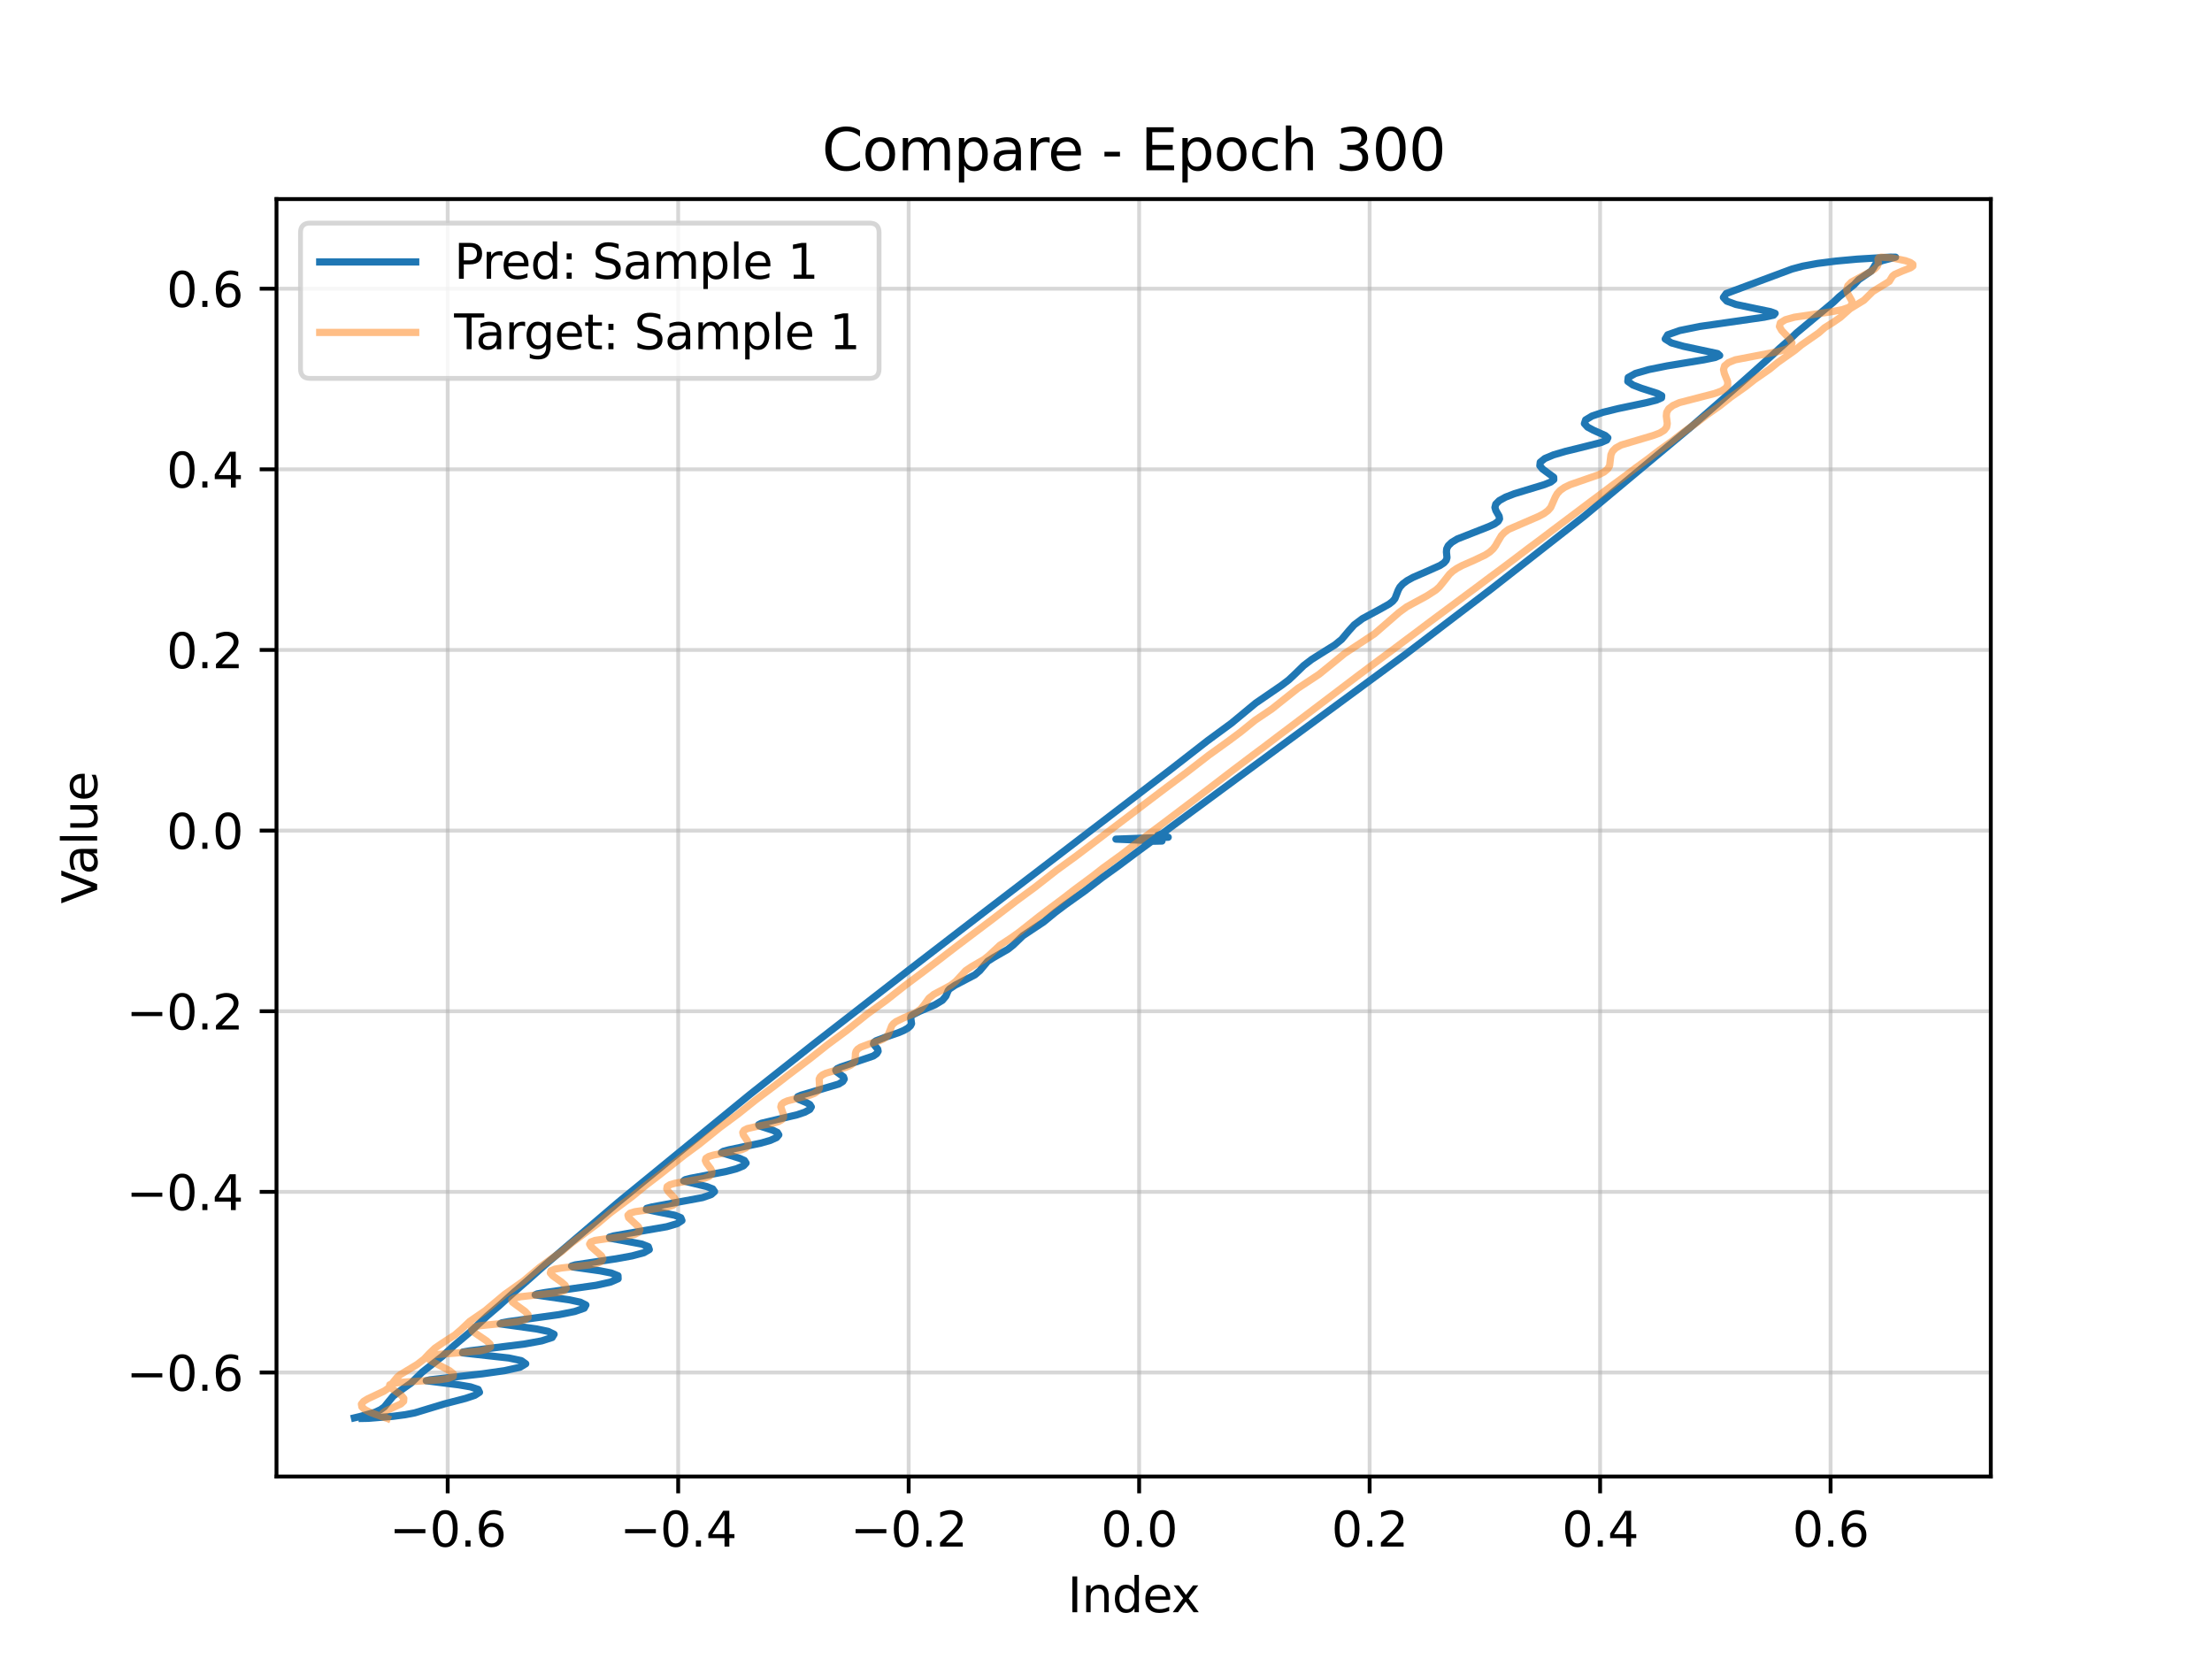 <?xml version="1.0" encoding="utf-8" standalone="no"?>
<!DOCTYPE svg PUBLIC "-//W3C//DTD SVG 1.1//EN"
  "http://www.w3.org/Graphics/SVG/1.1/DTD/svg11.dtd">
<svg xmlns:xlink="http://www.w3.org/1999/xlink" width="460.8pt" height="345.6pt" viewBox="0 0 460.8 345.6" xmlns="http://www.w3.org/2000/svg" version="1.1">
 <defs>
  <style type="text/css">*{stroke-linejoin: round; stroke-linecap: butt}</style>
 </defs>
 <g id="figure_1">
  <g id="patch_1">
   <path d="M 0 345.6 
L 460.8 345.6 
L 460.8 0 
L 0 0 
z
" style="fill: #ffffff"/>
  </g>
  <g id="axes_1">
   <g id="patch_2">
    <path d="M 57.6 307.584 
L 414.72 307.584 
L 414.72 41.472 
L 57.6 41.472 
z
" style="fill: #ffffff"/>
   </g>
   <g id="matplotlib.axis_1">
    <g id="xtick_1">
     <g id="line2d_1">
      <path d="M 93.265 307.584 
L 93.265 41.472 
" clip-path="url(#p2a190dfb0e)" style="fill: none; stroke: #b0b0b0; stroke-opacity: 0.5; stroke-width: 0.8; stroke-linecap: square"/>
     </g>
     <g id="line2d_2">
      <defs>
       <path id="m0505cea144" d="M 0 0 
L 0 3.5 
" style="stroke: #000000; stroke-width: 0.8"/>
      </defs>
      <g>
       <use xlink:href="#m0505cea144" x="93.265" y="307.584" style="stroke: #000000; stroke-width: 0.8"/>
      </g>
     </g>
     <g id="text_1">
      <!-- −0.6 -->
      <g transform="translate(81.123 322.182) scale(0.1 -0.1)">
       <defs>
        <path id="DejaVuSans-2212" d="M 678 2272 
L 4684 2272 
L 4684 1741 
L 678 1741 
L 678 2272 
z
" transform="scale(0.016)"/>
        <path id="DejaVuSans-30" d="M 2034 4250 
Q 1547 4250 1301 3770 
Q 1056 3291 1056 2328 
Q 1056 1369 1301 889 
Q 1547 409 2034 409 
Q 2525 409 2770 889 
Q 3016 1369 3016 2328 
Q 3016 3291 2770 3770 
Q 2525 4250 2034 4250 
z
M 2034 4750 
Q 2819 4750 3233 4129 
Q 3647 3509 3647 2328 
Q 3647 1150 3233 529 
Q 2819 -91 2034 -91 
Q 1250 -91 836 529 
Q 422 1150 422 2328 
Q 422 3509 836 4129 
Q 1250 4750 2034 4750 
z
" transform="scale(0.016)"/>
        <path id="DejaVuSans-2e" d="M 684 794 
L 1344 794 
L 1344 0 
L 684 0 
L 684 794 
z
" transform="scale(0.016)"/>
        <path id="DejaVuSans-36" d="M 2113 2584 
Q 1688 2584 1439 2293 
Q 1191 2003 1191 1497 
Q 1191 994 1439 701 
Q 1688 409 2113 409 
Q 2538 409 2786 701 
Q 3034 994 3034 1497 
Q 3034 2003 2786 2293 
Q 2538 2584 2113 2584 
z
M 3366 4563 
L 3366 3988 
Q 3128 4100 2886 4159 
Q 2644 4219 2406 4219 
Q 1781 4219 1451 3797 
Q 1122 3375 1075 2522 
Q 1259 2794 1537 2939 
Q 1816 3084 2150 3084 
Q 2853 3084 3261 2657 
Q 3669 2231 3669 1497 
Q 3669 778 3244 343 
Q 2819 -91 2113 -91 
Q 1303 -91 875 529 
Q 447 1150 447 2328 
Q 447 3434 972 4092 
Q 1497 4750 2381 4750 
Q 2619 4750 2861 4703 
Q 3103 4656 3366 4563 
z
" transform="scale(0.016)"/>
       </defs>
       <use xlink:href="#DejaVuSans-2212"/>
       <use xlink:href="#DejaVuSans-30" transform="translate(83.789 0)"/>
       <use xlink:href="#DejaVuSans-2e" transform="translate(147.412 0)"/>
       <use xlink:href="#DejaVuSans-36" transform="translate(179.199 0)"/>
      </g>
     </g>
    </g>
    <g id="xtick_2">
     <g id="line2d_3">
      <path d="M 141.278 307.584 
L 141.278 41.472 
" clip-path="url(#p2a190dfb0e)" style="fill: none; stroke: #b0b0b0; stroke-opacity: 0.5; stroke-width: 0.8; stroke-linecap: square"/>
     </g>
     <g id="line2d_4">
      <g>
       <use xlink:href="#m0505cea144" x="141.278" y="307.584" style="stroke: #000000; stroke-width: 0.8"/>
      </g>
     </g>
     <g id="text_2">
      <!-- −0.4 -->
      <g transform="translate(129.137 322.182) scale(0.1 -0.1)">
       <defs>
        <path id="DejaVuSans-34" d="M 2419 4116 
L 825 1625 
L 2419 1625 
L 2419 4116 
z
M 2253 4666 
L 3047 4666 
L 3047 1625 
L 3713 1625 
L 3713 1100 
L 3047 1100 
L 3047 0 
L 2419 0 
L 2419 1100 
L 313 1100 
L 313 1709 
L 2253 4666 
z
" transform="scale(0.016)"/>
       </defs>
       <use xlink:href="#DejaVuSans-2212"/>
       <use xlink:href="#DejaVuSans-30" transform="translate(83.789 0)"/>
       <use xlink:href="#DejaVuSans-2e" transform="translate(147.412 0)"/>
       <use xlink:href="#DejaVuSans-34" transform="translate(179.199 0)"/>
      </g>
     </g>
    </g>
    <g id="xtick_3">
     <g id="line2d_5">
      <path d="M 189.292 307.584 
L 189.292 41.472 
" clip-path="url(#p2a190dfb0e)" style="fill: none; stroke: #b0b0b0; stroke-opacity: 0.5; stroke-width: 0.8; stroke-linecap: square"/>
     </g>
     <g id="line2d_6">
      <g>
       <use xlink:href="#m0505cea144" x="189.292" y="307.584" style="stroke: #000000; stroke-width: 0.8"/>
      </g>
     </g>
     <g id="text_3">
      <!-- −0.2 -->
      <g transform="translate(177.15 322.182) scale(0.1 -0.1)">
       <defs>
        <path id="DejaVuSans-32" d="M 1228 531 
L 3431 531 
L 3431 0 
L 469 0 
L 469 531 
Q 828 903 1448 1529 
Q 2069 2156 2228 2338 
Q 2531 2678 2651 2914 
Q 2772 3150 2772 3378 
Q 2772 3750 2511 3984 
Q 2250 4219 1831 4219 
Q 1534 4219 1204 4116 
Q 875 4013 500 3803 
L 500 4441 
Q 881 4594 1212 4672 
Q 1544 4750 1819 4750 
Q 2544 4750 2975 4387 
Q 3406 4025 3406 3419 
Q 3406 3131 3298 2873 
Q 3191 2616 2906 2266 
Q 2828 2175 2409 1742 
Q 1991 1309 1228 531 
z
" transform="scale(0.016)"/>
       </defs>
       <use xlink:href="#DejaVuSans-2212"/>
       <use xlink:href="#DejaVuSans-30" transform="translate(83.789 0)"/>
       <use xlink:href="#DejaVuSans-2e" transform="translate(147.412 0)"/>
       <use xlink:href="#DejaVuSans-32" transform="translate(179.199 0)"/>
      </g>
     </g>
    </g>
    <g id="xtick_4">
     <g id="line2d_7">
      <path d="M 237.305 307.584 
L 237.305 41.472 
" clip-path="url(#p2a190dfb0e)" style="fill: none; stroke: #b0b0b0; stroke-opacity: 0.5; stroke-width: 0.8; stroke-linecap: square"/>
     </g>
     <g id="line2d_8">
      <g>
       <use xlink:href="#m0505cea144" x="237.305" y="307.584" style="stroke: #000000; stroke-width: 0.8"/>
      </g>
     </g>
     <g id="text_4">
      <!-- 0.0 -->
      <g transform="translate(229.353 322.182) scale(0.1 -0.1)">
       <use xlink:href="#DejaVuSans-30"/>
       <use xlink:href="#DejaVuSans-2e" transform="translate(63.623 0)"/>
       <use xlink:href="#DejaVuSans-30" transform="translate(95.41 0)"/>
      </g>
     </g>
    </g>
    <g id="xtick_5">
     <g id="line2d_9">
      <path d="M 285.318 307.584 
L 285.318 41.472 
" clip-path="url(#p2a190dfb0e)" style="fill: none; stroke: #b0b0b0; stroke-opacity: 0.5; stroke-width: 0.8; stroke-linecap: square"/>
     </g>
     <g id="line2d_10">
      <g>
       <use xlink:href="#m0505cea144" x="285.318" y="307.584" style="stroke: #000000; stroke-width: 0.8"/>
      </g>
     </g>
     <g id="text_5">
      <!-- 0.2 -->
      <g transform="translate(277.367 322.182) scale(0.1 -0.1)">
       <use xlink:href="#DejaVuSans-30"/>
       <use xlink:href="#DejaVuSans-2e" transform="translate(63.623 0)"/>
       <use xlink:href="#DejaVuSans-32" transform="translate(95.41 0)"/>
      </g>
     </g>
    </g>
    <g id="xtick_6">
     <g id="line2d_11">
      <path d="M 333.332 307.584 
L 333.332 41.472 
" clip-path="url(#p2a190dfb0e)" style="fill: none; stroke: #b0b0b0; stroke-opacity: 0.5; stroke-width: 0.8; stroke-linecap: square"/>
     </g>
     <g id="line2d_12">
      <g>
       <use xlink:href="#m0505cea144" x="333.332" y="307.584" style="stroke: #000000; stroke-width: 0.8"/>
      </g>
     </g>
     <g id="text_6">
      <!-- 0.4 -->
      <g transform="translate(325.38 322.182) scale(0.1 -0.1)">
       <use xlink:href="#DejaVuSans-30"/>
       <use xlink:href="#DejaVuSans-2e" transform="translate(63.623 0)"/>
       <use xlink:href="#DejaVuSans-34" transform="translate(95.41 0)"/>
      </g>
     </g>
    </g>
    <g id="xtick_7">
     <g id="line2d_13">
      <path d="M 381.345 307.584 
L 381.345 41.472 
" clip-path="url(#p2a190dfb0e)" style="fill: none; stroke: #b0b0b0; stroke-opacity: 0.5; stroke-width: 0.8; stroke-linecap: square"/>
     </g>
     <g id="line2d_14">
      <g>
       <use xlink:href="#m0505cea144" x="381.345" y="307.584" style="stroke: #000000; stroke-width: 0.8"/>
      </g>
     </g>
     <g id="text_7">
      <!-- 0.6 -->
      <g transform="translate(373.394 322.182) scale(0.1 -0.1)">
       <use xlink:href="#DejaVuSans-30"/>
       <use xlink:href="#DejaVuSans-2e" transform="translate(63.623 0)"/>
       <use xlink:href="#DejaVuSans-36" transform="translate(95.41 0)"/>
      </g>
     </g>
    </g>
    <g id="text_8">
     <!-- Index -->
     <g transform="translate(222.394 335.861) scale(0.1 -0.1)">
      <defs>
       <path id="DejaVuSans-49" d="M 628 4666 
L 1259 4666 
L 1259 0 
L 628 0 
L 628 4666 
z
" transform="scale(0.016)"/>
       <path id="DejaVuSans-6e" d="M 3513 2113 
L 3513 0 
L 2938 0 
L 2938 2094 
Q 2938 2591 2744 2837 
Q 2550 3084 2163 3084 
Q 1697 3084 1428 2787 
Q 1159 2491 1159 1978 
L 1159 0 
L 581 0 
L 581 3500 
L 1159 3500 
L 1159 2956 
Q 1366 3272 1645 3428 
Q 1925 3584 2291 3584 
Q 2894 3584 3203 3211 
Q 3513 2838 3513 2113 
z
" transform="scale(0.016)"/>
       <path id="DejaVuSans-64" d="M 2906 2969 
L 2906 4863 
L 3481 4863 
L 3481 0 
L 2906 0 
L 2906 525 
Q 2725 213 2448 61 
Q 2172 -91 1784 -91 
Q 1150 -91 751 415 
Q 353 922 353 1747 
Q 353 2572 751 3078 
Q 1150 3584 1784 3584 
Q 2172 3584 2448 3432 
Q 2725 3281 2906 2969 
z
M 947 1747 
Q 947 1113 1208 752 
Q 1469 391 1925 391 
Q 2381 391 2643 752 
Q 2906 1113 2906 1747 
Q 2906 2381 2643 2742 
Q 2381 3103 1925 3103 
Q 1469 3103 1208 2742 
Q 947 2381 947 1747 
z
" transform="scale(0.016)"/>
       <path id="DejaVuSans-65" d="M 3597 1894 
L 3597 1613 
L 953 1613 
Q 991 1019 1311 708 
Q 1631 397 2203 397 
Q 2534 397 2845 478 
Q 3156 559 3463 722 
L 3463 178 
Q 3153 47 2828 -22 
Q 2503 -91 2169 -91 
Q 1331 -91 842 396 
Q 353 884 353 1716 
Q 353 2575 817 3079 
Q 1281 3584 2069 3584 
Q 2775 3584 3186 3129 
Q 3597 2675 3597 1894 
z
M 3022 2063 
Q 3016 2534 2758 2815 
Q 2500 3097 2075 3097 
Q 1594 3097 1305 2825 
Q 1016 2553 972 2059 
L 3022 2063 
z
" transform="scale(0.016)"/>
       <path id="DejaVuSans-78" d="M 3513 3500 
L 2247 1797 
L 3578 0 
L 2900 0 
L 1881 1375 
L 863 0 
L 184 0 
L 1544 1831 
L 300 3500 
L 978 3500 
L 1906 2253 
L 2834 3500 
L 3513 3500 
z
" transform="scale(0.016)"/>
      </defs>
      <use xlink:href="#DejaVuSans-49"/>
      <use xlink:href="#DejaVuSans-6e" transform="translate(29.492 0)"/>
      <use xlink:href="#DejaVuSans-64" transform="translate(92.871 0)"/>
      <use xlink:href="#DejaVuSans-65" transform="translate(156.348 0)"/>
      <use xlink:href="#DejaVuSans-78" transform="translate(216.121 0)"/>
     </g>
    </g>
   </g>
   <g id="matplotlib.axis_2">
    <g id="ytick_1">
     <g id="line2d_15">
      <path d="M 57.6 285.916 
L 414.72 285.916 
" clip-path="url(#p2a190dfb0e)" style="fill: none; stroke: #b0b0b0; stroke-opacity: 0.5; stroke-width: 0.8; stroke-linecap: square"/>
     </g>
     <g id="line2d_16">
      <defs>
       <path id="m892e9009ae" d="M 0 0 
L -3.5 0 
" style="stroke: #000000; stroke-width: 0.8"/>
      </defs>
      <g>
       <use xlink:href="#m892e9009ae" x="57.6" y="285.916" style="stroke: #000000; stroke-width: 0.8"/>
      </g>
     </g>
     <g id="text_9">
      <!-- −0.6 -->
      <g transform="translate(26.317 289.715) scale(0.1 -0.1)">
       <use xlink:href="#DejaVuSans-2212"/>
       <use xlink:href="#DejaVuSans-30" transform="translate(83.789 0)"/>
       <use xlink:href="#DejaVuSans-2e" transform="translate(147.412 0)"/>
       <use xlink:href="#DejaVuSans-36" transform="translate(179.199 0)"/>
      </g>
     </g>
    </g>
    <g id="ytick_2">
     <g id="line2d_17">
      <path d="M 57.6 248.287 
L 414.72 248.287 
" clip-path="url(#p2a190dfb0e)" style="fill: none; stroke: #b0b0b0; stroke-opacity: 0.5; stroke-width: 0.8; stroke-linecap: square"/>
     </g>
     <g id="line2d_18">
      <g>
       <use xlink:href="#m892e9009ae" x="57.6" y="248.287" style="stroke: #000000; stroke-width: 0.8"/>
      </g>
     </g>
     <g id="text_10">
      <!-- −0.4 -->
      <g transform="translate(26.317 252.086) scale(0.1 -0.1)">
       <use xlink:href="#DejaVuSans-2212"/>
       <use xlink:href="#DejaVuSans-30" transform="translate(83.789 0)"/>
       <use xlink:href="#DejaVuSans-2e" transform="translate(147.412 0)"/>
       <use xlink:href="#DejaVuSans-34" transform="translate(179.199 0)"/>
      </g>
     </g>
    </g>
    <g id="ytick_3">
     <g id="line2d_19">
      <path d="M 57.6 210.657 
L 414.72 210.657 
" clip-path="url(#p2a190dfb0e)" style="fill: none; stroke: #b0b0b0; stroke-opacity: 0.5; stroke-width: 0.8; stroke-linecap: square"/>
     </g>
     <g id="line2d_20">
      <g>
       <use xlink:href="#m892e9009ae" x="57.6" y="210.657" style="stroke: #000000; stroke-width: 0.8"/>
      </g>
     </g>
     <g id="text_11">
      <!-- −0.2 -->
      <g transform="translate(26.317 214.457) scale(0.1 -0.1)">
       <use xlink:href="#DejaVuSans-2212"/>
       <use xlink:href="#DejaVuSans-30" transform="translate(83.789 0)"/>
       <use xlink:href="#DejaVuSans-2e" transform="translate(147.412 0)"/>
       <use xlink:href="#DejaVuSans-32" transform="translate(179.199 0)"/>
      </g>
     </g>
    </g>
    <g id="ytick_4">
     <g id="line2d_21">
      <path d="M 57.6 173.028 
L 414.72 173.028 
" clip-path="url(#p2a190dfb0e)" style="fill: none; stroke: #b0b0b0; stroke-opacity: 0.5; stroke-width: 0.8; stroke-linecap: square"/>
     </g>
     <g id="line2d_22">
      <g>
       <use xlink:href="#m892e9009ae" x="57.6" y="173.028" style="stroke: #000000; stroke-width: 0.8"/>
      </g>
     </g>
     <g id="text_12">
      <!-- 0.0 -->
      <g transform="translate(34.697 176.827) scale(0.1 -0.1)">
       <use xlink:href="#DejaVuSans-30"/>
       <use xlink:href="#DejaVuSans-2e" transform="translate(63.623 0)"/>
       <use xlink:href="#DejaVuSans-30" transform="translate(95.41 0)"/>
      </g>
     </g>
    </g>
    <g id="ytick_5">
     <g id="line2d_23">
      <path d="M 57.6 135.399 
L 414.72 135.399 
" clip-path="url(#p2a190dfb0e)" style="fill: none; stroke: #b0b0b0; stroke-opacity: 0.5; stroke-width: 0.8; stroke-linecap: square"/>
     </g>
     <g id="line2d_24">
      <g>
       <use xlink:href="#m892e9009ae" x="57.6" y="135.399" style="stroke: #000000; stroke-width: 0.8"/>
      </g>
     </g>
     <g id="text_13">
      <!-- 0.2 -->
      <g transform="translate(34.697 139.198) scale(0.1 -0.1)">
       <use xlink:href="#DejaVuSans-30"/>
       <use xlink:href="#DejaVuSans-2e" transform="translate(63.623 0)"/>
       <use xlink:href="#DejaVuSans-32" transform="translate(95.41 0)"/>
      </g>
     </g>
    </g>
    <g id="ytick_6">
     <g id="line2d_25">
      <path d="M 57.6 97.77 
L 414.72 97.77 
" clip-path="url(#p2a190dfb0e)" style="fill: none; stroke: #b0b0b0; stroke-opacity: 0.5; stroke-width: 0.8; stroke-linecap: square"/>
     </g>
     <g id="line2d_26">
      <g>
       <use xlink:href="#m892e9009ae" x="57.6" y="97.77" style="stroke: #000000; stroke-width: 0.8"/>
      </g>
     </g>
     <g id="text_14">
      <!-- 0.4 -->
      <g transform="translate(34.697 101.569) scale(0.1 -0.1)">
       <use xlink:href="#DejaVuSans-30"/>
       <use xlink:href="#DejaVuSans-2e" transform="translate(63.623 0)"/>
       <use xlink:href="#DejaVuSans-34" transform="translate(95.41 0)"/>
      </g>
     </g>
    </g>
    <g id="ytick_7">
     <g id="line2d_27">
      <path d="M 57.6 60.141 
L 414.72 60.141 
" clip-path="url(#p2a190dfb0e)" style="fill: none; stroke: #b0b0b0; stroke-opacity: 0.5; stroke-width: 0.8; stroke-linecap: square"/>
     </g>
     <g id="line2d_28">
      <g>
       <use xlink:href="#m892e9009ae" x="57.6" y="60.141" style="stroke: #000000; stroke-width: 0.8"/>
      </g>
     </g>
     <g id="text_15">
      <!-- 0.6 -->
      <g transform="translate(34.697 63.94) scale(0.1 -0.1)">
       <use xlink:href="#DejaVuSans-30"/>
       <use xlink:href="#DejaVuSans-2e" transform="translate(63.623 0)"/>
       <use xlink:href="#DejaVuSans-36" transform="translate(95.41 0)"/>
      </g>
     </g>
    </g>
    <g id="text_16">
     <!-- Value -->
     <g transform="translate(20.238 188.259) rotate(-90) scale(0.1 -0.1)">
      <defs>
       <path id="DejaVuSans-56" d="M 1831 0 
L 50 4666 
L 709 4666 
L 2188 738 
L 3669 4666 
L 4325 4666 
L 2547 0 
L 1831 0 
z
" transform="scale(0.016)"/>
       <path id="DejaVuSans-61" d="M 2194 1759 
Q 1497 1759 1228 1600 
Q 959 1441 959 1056 
Q 959 750 1161 570 
Q 1363 391 1709 391 
Q 2188 391 2477 730 
Q 2766 1069 2766 1631 
L 2766 1759 
L 2194 1759 
z
M 3341 1997 
L 3341 0 
L 2766 0 
L 2766 531 
Q 2569 213 2275 61 
Q 1981 -91 1556 -91 
Q 1019 -91 701 211 
Q 384 513 384 1019 
Q 384 1609 779 1909 
Q 1175 2209 1959 2209 
L 2766 2209 
L 2766 2266 
Q 2766 2663 2505 2880 
Q 2244 3097 1772 3097 
Q 1472 3097 1187 3025 
Q 903 2953 641 2809 
L 641 3341 
Q 956 3463 1253 3523 
Q 1550 3584 1831 3584 
Q 2591 3584 2966 3190 
Q 3341 2797 3341 1997 
z
" transform="scale(0.016)"/>
       <path id="DejaVuSans-6c" d="M 603 4863 
L 1178 4863 
L 1178 0 
L 603 0 
L 603 4863 
z
" transform="scale(0.016)"/>
       <path id="DejaVuSans-75" d="M 544 1381 
L 544 3500 
L 1119 3500 
L 1119 1403 
Q 1119 906 1312 657 
Q 1506 409 1894 409 
Q 2359 409 2629 706 
Q 2900 1003 2900 1516 
L 2900 3500 
L 3475 3500 
L 3475 0 
L 2900 0 
L 2900 538 
Q 2691 219 2414 64 
Q 2138 -91 1772 -91 
Q 1169 -91 856 284 
Q 544 659 544 1381 
z
M 1991 3584 
L 1991 3584 
z
" transform="scale(0.016)"/>
      </defs>
      <use xlink:href="#DejaVuSans-56"/>
      <use xlink:href="#DejaVuSans-61" transform="translate(60.658 0)"/>
      <use xlink:href="#DejaVuSans-6c" transform="translate(121.938 0)"/>
      <use xlink:href="#DejaVuSans-75" transform="translate(149.721 0)"/>
      <use xlink:href="#DejaVuSans-65" transform="translate(213.1 0)"/>
     </g>
    </g>
   </g>
   <g id="line2d_29">
    <path d="M 75.444 295.488 
L 76.726 295.464 
L 81.86 295.047 
L 84.407 294.71 
L 86.413 294.323 
L 89.248 293.461 
L 92.514 292.475 
L 96.988 291.311 
L 98.894 290.676 
L 99.889 290.039 
L 99.607 289.436 
L 98.013 288.906 
L 95.497 288.477 
L 88.801 287.637 
L 89.551 287.445 
L 95.655 286.738 
L 100.51 286.19 
L 105.126 285.534 
L 108.338 284.817 
L 109.519 284.101 
L 108.595 283.445 
L 105.998 282.895 
L 99.542 282.181 
L 96.355 281.823 
L 96.44 281.649 
L 97.833 281.406 
L 109.182 279.995 
L 112.845 279.329 
L 115.021 278.631 
L 115.43 277.956 
L 114.191 277.35 
L 111.791 276.847 
L 104.187 275.784 
L 104.49 275.58 
L 105.969 275.308 
L 116.429 273.866 
L 119.727 273.208 
L 121.695 272.522 
L 122.054 271.86 
L 120.883 271.268 
L 118.612 270.778 
L 111.482 269.747 
L 111.909 269.537 
L 113.568 269.251 
L 124.206 267.746 
L 127.199 267.077 
L 128.764 266.395 
L 128.739 265.751 
L 127.313 265.188 
L 125.003 264.733 
L 119.336 263.934 
L 119.06 263.739 
L 119.824 263.502 
L 124.766 262.76 
L 128.339 262.233 
L 131.689 261.623 
L 134.123 260.967 
L 135.262 260.31 
L 135.048 259.698 
L 133.702 259.167 
L 129.623 258.401 
L 127.056 257.932 
L 126.965 257.718 
L 127.837 257.458 
L 138.906 255.547 
L 141.074 254.902 
L 142.061 254.262 
L 141.824 253.669 
L 140.568 253.156 
L 136.859 252.418 
L 134.648 251.949 
L 134.716 251.722 
L 135.74 251.445 
L 146.345 249.483 
L 148.152 248.85 
L 148.85 248.232 
L 148.461 247.668 
L 147.232 247.186 
L 142.406 246.005 
L 142.712 245.757 
L 143.886 245.455 
L 151.152 244.07 
L 153.407 243.479 
L 154.881 242.872 
L 155.422 242.285 
L 155.075 241.752 
L 154.059 241.293 
L 150.274 240.107 
L 150.672 239.843 
L 151.84 239.527 
L 158.475 238.14 
L 160.475 237.563 
L 161.772 236.976 
L 162.242 236.412 
L 161.93 235.902 
L 161.043 235.464 
L 158.169 234.537 
L 158.052 234.281 
L 158.606 233.998 
L 161.725 233.255 
L 165.999 232.248 
L 167.67 231.685 
L 168.694 231.121 
L 169.013 230.587 
L 168.71 230.106 
L 167.987 229.689 
L 166.4 229.029 
L 166.038 228.747 
L 166.178 228.463 
L 166.889 228.148 
L 174.731 225.826 
L 175.571 225.291 
L 175.873 224.785 
L 175.711 224.324 
L 174.683 223.56 
L 174.243 223.24 
L 174.1 222.937 
L 174.372 222.628 
L 175.111 222.291 
L 181.94 219.981 
L 182.655 219.471 
L 182.931 218.99 
L 182.842 218.55 
L 181.96 217.475 
L 182.035 217.156 
L 182.481 216.823 
L 184.468 216.062 
L 187.127 215.149 
L 188.281 214.658 
L 189.145 214.165 
L 189.675 213.687 
L 189.893 213.238 
L 189.78 212.442 
L 189.715 212.085 
L 189.813 211.74 
L 190.156 211.393 
L 191.633 210.642 
L 194.768 209.321 
L 196.311 208.389 
L 197.046 207.514 
L 197.522 206.358 
L 197.832 205.992 
L 198.959 205.238 
L 203.093 203.076 
L 204.112 202.204 
L 205.746 200.255 
L 206.985 199.469 
L 209.947 197.765 
L 211.029 196.913 
L 213.094 194.931 
L 214.888 193.732 
L 217.399 192.065 
L 219.865 190.04 
L 221.975 188.454 
L 225.976 185.605 
L 229.587 182.832 
L 232.949 180.416 
L 236.652 177.644 
L 239.908 175.254 
L 242.062 175.204 
L 232.47 174.807 
L 243.36 174.409 
L 241.177 174.011 
L 242.207 173.613 
L 243.754 172.423 
L 257.728 162.119 
L 292.743 136.346 
L 310.732 122.637 
L 330.007 107.539 
L 352.257 88.948 
L 358.539 83.457 
L 361.009 81.285 
L 363.085 79.458 
L 365.101 77.662 
L 367.126 75.841 
L 369.137 74.049 
L 370.679 72.597 
L 373.126 70.445 
L 374.244 69.362 
L 381.989 62.91 
L 383.128 61.82 
L 386.191 59.34 
L 387.222 58.247 
L 388.301 57.507 
L 389.809 56.471 
L 390.274 55.794 
L 390.701 55.059 
L 391.203 54.675 
L 392.08 54.303 
L 394.874 53.577 
L 393.786 53.568 
L 386.901 53.981 
L 382.53 54.381 
L 378.624 54.877 
L 375.558 55.441 
L 373.302 56.047 
L 359.591 61.149 
L 359.014 61.962 
L 359.73 62.73 
L 361.611 63.421 
L 366.776 64.507 
L 368.791 64.917 
L 369.796 65.283 
L 369.467 65.653 
L 367.526 66.08 
L 354.084 68.007 
L 349.92 68.854 
L 347.416 69.742 
L 346.892 70.618 
L 348.18 71.429 
L 350.693 72.14 
L 357.801 73.654 
L 358.244 74.051 
L 357.303 74.472 
L 354.93 74.959 
L 347.307 76.217 
L 343.505 76.982 
L 340.669 77.803 
L 339.185 78.64 
L 339.101 79.451 
L 340.165 80.202 
L 341.906 80.872 
L 345.313 81.966 
L 346.166 82.428 
L 346.127 82.877 
L 345.074 83.348 
L 343.014 83.872 
L 336.967 85.143 
L 333.962 85.885 
L 331.641 86.671 
L 330.316 87.469 
L 330.061 88.245 
L 330.717 88.97 
L 331.94 89.626 
L 334.407 90.725 
L 334.943 91.204 
L 334.704 91.675 
L 333.573 92.169 
L 328.971 93.329 
L 326.165 94.011 
L 323.649 94.748 
L 321.814 95.515 
L 320.863 96.284 
L 320.777 97.023 
L 321.346 97.711 
L 323.666 99.422 
L 323.682 99.92 
L 323.039 100.422 
L 321.72 100.954 
L 315.485 102.844 
L 313.636 103.561 
L 312.316 104.293 
L 311.597 105.017 
L 311.42 105.715 
L 311.622 106.372 
L 312.304 107.552 
L 312.381 108.09 
L 312.084 108.615 
L 311.338 109.147 
L 310.143 109.701 
L 303.569 112.281 
L 302.416 112.984 
L 301.692 113.681 
L 301.364 114.356 
L 301.319 114.996 
L 301.435 116.169 
L 301.275 116.715 
L 300.808 117.254 
L 299.977 117.802 
L 297.367 118.973 
L 294.381 120.269 
L 293.152 120.946 
L 292.233 121.625 
L 291.629 122.293 
L 291.278 122.937 
L 290.588 124.71 
L 290.111 125.268 
L 289.399 125.828 
L 287.337 126.989 
L 283.819 128.877 
L 282.101 130.172 
L 280.973 131.427 
L 279.49 133.196 
L 278.074 134.346 
L 275.208 136.134 
L 273.24 137.381 
L 271.594 138.64 
L 269.719 140.465 
L 268.478 141.634 
L 266.939 142.799 
L 261.591 146.466 
L 256.531 150.657 
L 251.568 154.302 
L 243.826 160.328 
L 204.021 190.774 
L 190.29 201.341 
L 169.371 217.594 
L 156.246 227.981 
L 128.84 250.414 
L 113.566 263.476 
L 110.379 266.317 
L 107.171 269.117 
L 104.047 271.948 
L 101.451 274.172 
L 97.856 277.55 
L 94.581 280.309 
L 92.13 282.557 
L 87.932 285.863 
L 85.643 288.111 
L 83.269 289.787 
L 81.897 290.85 
L 80.999 291.931 
L 80.077 293.081 
L 79.27 293.663 
L 78.079 294.216 
L 74.953 295.1 
L 73.833 295.366 
L 73.833 295.366 
" clip-path="url(#p2a190dfb0e)" style="fill: none; stroke: #1f77b4; stroke-width: 1.5; stroke-linecap: square"/>
   </g>
   <g id="line2d_30">
    <path d="M 80.708 295.488 
L 80.285 295.309 
L 79.865 295.047 
L 79.639 294.71 
L 79.796 294.323 
L 80.404 293.904 
L 83.493 292.475 
L 84.088 291.915 
L 84.125 291.311 
L 83.609 290.676 
L 81.15 288.906 
L 81.186 288.477 
L 82.081 288.16 
L 83.836 287.94 
L 91.454 287.445 
L 93.377 287.155 
L 94.41 286.738 
L 94.457 286.19 
L 93.645 285.534 
L 89.668 283.445 
L 89.21 282.895 
L 89.644 282.476 
L 90.978 282.181 
L 95.484 281.823 
L 100.056 281.406 
L 101.518 281.055 
L 102.191 280.581 
L 102.088 279.995 
L 101.371 279.329 
L 98.461 277.35 
L 98.243 276.847 
L 98.724 276.459 
L 99.915 276.176 
L 103.821 275.784 
L 107.916 275.308 
L 109.307 274.937 
L 110.012 274.453 
L 110.005 273.866 
L 109.404 273.208 
L 106.751 271.268 
L 106.605 270.778 
L 107.173 270.403 
L 108.458 270.13 
L 116.367 269.251 
L 117.532 268.858 
L 117.974 268.351 
L 117.729 267.746 
L 116.975 267.077 
L 115.121 265.751 
L 114.641 265.188 
L 114.769 264.733 
L 115.584 264.388 
L 117.024 264.134 
L 122.854 263.502 
L 124.366 263.182 
L 125.299 262.76 
L 125.592 262.233 
L 125.31 261.623 
L 123.809 260.31 
L 123.123 259.698 
L 122.823 259.167 
L 123.079 258.734 
L 123.953 258.401 
L 127.184 257.932 
L 130.896 257.458 
L 132.28 257.12 
L 133.101 256.684 
L 133.307 256.153 
L 132.977 255.547 
L 130.959 253.669 
L 130.812 253.156 
L 131.239 252.74 
L 132.261 252.418 
L 135.586 251.949 
L 139.019 251.445 
L 140.173 251.086 
L 140.772 250.632 
L 140.821 250.09 
L 140.439 249.483 
L 139.239 248.232 
L 138.897 247.668 
L 138.977 247.186 
L 139.565 246.795 
L 140.64 246.486 
L 146.716 245.455 
L 147.709 245.075 
L 148.239 244.61 
L 148.319 244.07 
L 148.05 243.479 
L 147.159 242.285 
L 146.932 241.752 
L 147.07 241.293 
L 147.654 240.916 
L 148.677 240.609 
L 154.426 239.527 
L 155.36 239.138 
L 155.846 238.673 
L 155.9 238.14 
L 155.629 237.563 
L 154.845 236.412 
L 154.73 235.902 
L 154.999 235.464 
L 155.707 235.1 
L 158.189 234.537 
L 161.032 233.998 
L 162.137 233.661 
L 162.872 233.255 
L 163.214 232.779 
L 163.222 232.248 
L 162.653 230.587 
L 162.781 230.106 
L 163.235 229.689 
L 164.023 229.335 
L 166.31 228.747 
L 168.702 228.148 
L 169.625 227.785 
L 170.267 227.363 
L 170.619 226.885 
L 170.729 226.366 
L 170.645 224.785 
L 170.863 224.324 
L 171.34 223.917 
L 172.087 223.56 
L 174.175 222.937 
L 176.347 222.291 
L 177.184 221.911 
L 177.763 221.482 
L 178.081 221.007 
L 178.19 219.981 
L 178.199 219.471 
L 178.332 218.99 
L 178.677 218.55 
L 179.27 218.156 
L 181.074 217.475 
L 183.101 216.823 
L 183.941 216.462 
L 184.576 216.062 
L 184.999 215.622 
L 185.398 214.658 
L 185.761 213.687 
L 186.126 213.238 
L 186.66 212.823 
L 188.164 212.085 
L 190.632 211.03 
L 191.796 210.225 
L 192.525 209.321 
L 193.527 207.941 
L 194.587 207.11 
L 196.724 205.992 
L 198.093 205.238 
L 199.14 204.412 
L 201.171 202.204 
L 202.362 201.395 
L 204.995 199.868 
L 206.003 199.057 
L 208.3 196.913 
L 210.737 195.319 
L 212.378 194.138 
L 216.547 190.836 
L 221.353 187.236 
L 223.981 185.204 
L 227.729 182.431 
L 229.787 180.816 
L 233.615 178.043 
L 236.208 176.048 
L 239.491 173.613 
L 242.661 171.235 
L 248.961 166.474 
L 256.716 160.539 
L 260.889 157.387 
L 263.522 155.426 
L 266.104 153.461 
L 269.231 151.111 
L 276.452 145.638 
L 283.109 140.587 
L 287.242 137.502 
L 289.84 135.582 
L 292.385 133.666 
L 294.951 131.753 
L 297.986 129.466 
L 305.144 124.15 
L 307.699 122.257 
L 310.22 120.36 
L 312.783 118.472 
L 315.808 116.199 
L 318.289 114.311 
L 320.832 112.425 
L 323.316 110.541 
L 325.818 108.661 
L 328.32 106.786 
L 330.804 104.909 
L 333.312 103.043 
L 335.796 101.171 
L 338.331 99.31 
L 340.781 97.446 
L 343.323 95.593 
L 345.752 93.734 
L 348.312 91.894 
L 350.701 90.043 
L 353.726 87.846 
L 355.648 86.375 
L 358.238 84.558 
L 360.561 82.727 
L 363.64 80.557 
L 365.487 79.095 
L 368.601 76.937 
L 370.383 75.479 
L 373.935 72.963 
L 375.253 71.87 
L 378.854 69.362 
L 380.104 68.268 
L 381.797 67.202 
L 383.356 66.134 
L 385.404 64.314 
L 388.288 62.552 
L 390.14 60.728 
L 393.572 58.619 
L 394.253 57.507 
L 394.712 57.151 
L 396.263 56.471 
L 397.997 55.794 
L 398.481 55.435 
L 398.487 55.059 
L 397.952 54.675 
L 396.926 54.303 
L 394.131 53.721 
L 391.893 53.568 
L 391.367 53.704 
L 391.213 53.981 
L 391.296 54.877 
L 391.085 55.441 
L 390.489 56.047 
L 389.491 56.682 
L 385.691 58.755 
L 384.936 59.522 
L 384.691 60.326 
L 384.905 61.149 
L 385.792 62.73 
L 385.822 63.421 
L 385.198 64.015 
L 383.791 64.507 
L 381.659 64.917 
L 373.799 66.08 
L 371.93 66.605 
L 370.884 67.248 
L 370.683 68.007 
L 371.163 68.854 
L 372.843 70.618 
L 373.295 71.429 
L 373.099 72.14 
L 372.135 72.737 
L 370.454 73.231 
L 361.484 74.959 
L 360.062 75.538 
L 359.264 76.217 
L 359.037 76.982 
L 359.219 77.803 
L 359.892 79.451 
L 359.92 80.202 
L 359.511 80.872 
L 358.598 81.456 
L 357.207 81.966 
L 349.852 83.872 
L 348.513 84.469 
L 347.632 85.143 
L 347.201 85.885 
L 347.125 86.671 
L 347.324 88.245 
L 347.194 88.97 
L 346.693 89.626 
L 345.748 90.207 
L 344.381 90.725 
L 337.692 92.716 
L 336.592 93.329 
L 335.908 94.011 
L 335.585 94.748 
L 335.31 97.023 
L 334.895 97.711 
L 334.136 98.337 
L 333.029 98.903 
L 330.096 99.92 
L 327.11 100.954 
L 325.916 101.532 
L 325.01 102.163 
L 324.386 102.844 
L 323.984 103.561 
L 323.046 105.715 
L 322.466 106.372 
L 321.644 106.983 
L 320.582 107.552 
L 314.248 110.291 
L 313.395 110.921 
L 312.765 111.587 
L 311.938 112.984 
L 311.548 113.681 
L 311.039 114.356 
L 310.342 114.996 
L 309.428 115.599 
L 307.086 116.715 
L 304.608 117.802 
L 303.542 118.372 
L 302.661 118.973 
L 301.963 119.607 
L 300.915 120.946 
L 299.82 122.293 
L 299.096 122.937 
L 297.236 124.142 
L 293.072 126.399 
L 291.424 127.601 
L 286.334 132.03 
L 280.115 136.134 
L 274.797 140.465 
L 270.357 143.392 
L 264.96 147.687 
L 261.437 150.062 
L 258.466 152.471 
L 256.014 154.302 
L 251.815 157.322 
L 247.16 160.929 
L 243.108 163.953 
L 238.365 167.547 
L 227.354 175.92 
L 224.217 178.308 
L 220.125 181.283 
L 215.574 184.85 
L 211.54 187.808 
L 206.927 191.36 
L 203.04 194.298 
L 199.139 197.244 
L 195.342 200.169 
L 192.267 202.509 
L 188.375 205.423 
L 184.685 208.339 
L 180.708 211.23 
L 176.342 214.717 
L 172.455 217.594 
L 168.802 220.492 
L 164.246 223.947 
L 161.268 226.257 
L 157.433 229.136 
L 153.814 232.029 
L 149.944 234.899 
L 145.641 238.371 
L 142.536 240.659 
L 137.46 244.691 
L 134.472 246.978 
L 131.674 249.277 
L 127.104 252.69 
L 124.387 254.984 
L 119.067 258.947 
L 117.061 260.664 
L 114.687 262.354 
L 112.401 264.04 
L 109.031 266.882 
L 105.089 269.679 
L 101.051 273.067 
L 97.835 275.284 
L 96.053 276.984 
L 94.743 278.111 
L 92.183 279.761 
L 90.582 280.862 
L 89.404 281.988 
L 88.353 283.123 
L 86.909 284.236 
L 83.307 286.412 
L 82.681 286.971 
L 80.837 289.24 
L 80.024 289.787 
L 77.788 290.85 
L 76.639 291.383 
L 75.741 291.931 
L 75.287 292.499 
L 75.39 293.081 
L 76.041 293.663 
L 77.104 294.216 
L 79.499 295.1 
L 80.329 295.366 
L 80.329 295.366 
" clip-path="url(#p2a190dfb0e)" style="fill: none; stroke: #ff7f0e; stroke-opacity: 0.5; stroke-width: 1.5; stroke-linecap: square"/>
   </g>
   <g id="patch_3">
    <path d="M 57.6 307.584 
L 57.6 41.472 
" style="fill: none; stroke: #000000; stroke-width: 0.8; stroke-linejoin: miter; stroke-linecap: square"/>
   </g>
   <g id="patch_4">
    <path d="M 414.72 307.584 
L 414.72 41.472 
" style="fill: none; stroke: #000000; stroke-width: 0.8; stroke-linejoin: miter; stroke-linecap: square"/>
   </g>
   <g id="patch_5">
    <path d="M 57.6 307.584 
L 414.72 307.584 
" style="fill: none; stroke: #000000; stroke-width: 0.8; stroke-linejoin: miter; stroke-linecap: square"/>
   </g>
   <g id="patch_6">
    <path d="M 57.6 41.472 
L 414.72 41.472 
" style="fill: none; stroke: #000000; stroke-width: 0.8; stroke-linejoin: miter; stroke-linecap: square"/>
   </g>
   <g id="text_17">
    <!-- Compare - Epoch 300 -->
    <g transform="translate(171.234 35.472) scale(0.12 -0.12)">
     <defs>
      <path id="DejaVuSans-43" d="M 4122 4306 
L 4122 3641 
Q 3803 3938 3442 4084 
Q 3081 4231 2675 4231 
Q 1875 4231 1450 3742 
Q 1025 3253 1025 2328 
Q 1025 1406 1450 917 
Q 1875 428 2675 428 
Q 3081 428 3442 575 
Q 3803 722 4122 1019 
L 4122 359 
Q 3791 134 3420 21 
Q 3050 -91 2638 -91 
Q 1578 -91 968 557 
Q 359 1206 359 2328 
Q 359 3453 968 4101 
Q 1578 4750 2638 4750 
Q 3056 4750 3426 4639 
Q 3797 4528 4122 4306 
z
" transform="scale(0.016)"/>
      <path id="DejaVuSans-6f" d="M 1959 3097 
Q 1497 3097 1228 2736 
Q 959 2375 959 1747 
Q 959 1119 1226 758 
Q 1494 397 1959 397 
Q 2419 397 2687 759 
Q 2956 1122 2956 1747 
Q 2956 2369 2687 2733 
Q 2419 3097 1959 3097 
z
M 1959 3584 
Q 2709 3584 3137 3096 
Q 3566 2609 3566 1747 
Q 3566 888 3137 398 
Q 2709 -91 1959 -91 
Q 1206 -91 779 398 
Q 353 888 353 1747 
Q 353 2609 779 3096 
Q 1206 3584 1959 3584 
z
" transform="scale(0.016)"/>
      <path id="DejaVuSans-6d" d="M 3328 2828 
Q 3544 3216 3844 3400 
Q 4144 3584 4550 3584 
Q 5097 3584 5394 3201 
Q 5691 2819 5691 2113 
L 5691 0 
L 5113 0 
L 5113 2094 
Q 5113 2597 4934 2840 
Q 4756 3084 4391 3084 
Q 3944 3084 3684 2787 
Q 3425 2491 3425 1978 
L 3425 0 
L 2847 0 
L 2847 2094 
Q 2847 2600 2669 2842 
Q 2491 3084 2119 3084 
Q 1678 3084 1418 2786 
Q 1159 2488 1159 1978 
L 1159 0 
L 581 0 
L 581 3500 
L 1159 3500 
L 1159 2956 
Q 1356 3278 1631 3431 
Q 1906 3584 2284 3584 
Q 2666 3584 2933 3390 
Q 3200 3197 3328 2828 
z
" transform="scale(0.016)"/>
      <path id="DejaVuSans-70" d="M 1159 525 
L 1159 -1331 
L 581 -1331 
L 581 3500 
L 1159 3500 
L 1159 2969 
Q 1341 3281 1617 3432 
Q 1894 3584 2278 3584 
Q 2916 3584 3314 3078 
Q 3713 2572 3713 1747 
Q 3713 922 3314 415 
Q 2916 -91 2278 -91 
Q 1894 -91 1617 61 
Q 1341 213 1159 525 
z
M 3116 1747 
Q 3116 2381 2855 2742 
Q 2594 3103 2138 3103 
Q 1681 3103 1420 2742 
Q 1159 2381 1159 1747 
Q 1159 1113 1420 752 
Q 1681 391 2138 391 
Q 2594 391 2855 752 
Q 3116 1113 3116 1747 
z
" transform="scale(0.016)"/>
      <path id="DejaVuSans-72" d="M 2631 2963 
Q 2534 3019 2420 3045 
Q 2306 3072 2169 3072 
Q 1681 3072 1420 2755 
Q 1159 2438 1159 1844 
L 1159 0 
L 581 0 
L 581 3500 
L 1159 3500 
L 1159 2956 
Q 1341 3275 1631 3429 
Q 1922 3584 2338 3584 
Q 2397 3584 2469 3576 
Q 2541 3569 2628 3553 
L 2631 2963 
z
" transform="scale(0.016)"/>
      <path id="DejaVuSans-20" transform="scale(0.016)"/>
      <path id="DejaVuSans-2d" d="M 313 2009 
L 1997 2009 
L 1997 1497 
L 313 1497 
L 313 2009 
z
" transform="scale(0.016)"/>
      <path id="DejaVuSans-45" d="M 628 4666 
L 3578 4666 
L 3578 4134 
L 1259 4134 
L 1259 2753 
L 3481 2753 
L 3481 2222 
L 1259 2222 
L 1259 531 
L 3634 531 
L 3634 0 
L 628 0 
L 628 4666 
z
" transform="scale(0.016)"/>
      <path id="DejaVuSans-63" d="M 3122 3366 
L 3122 2828 
Q 2878 2963 2633 3030 
Q 2388 3097 2138 3097 
Q 1578 3097 1268 2742 
Q 959 2388 959 1747 
Q 959 1106 1268 751 
Q 1578 397 2138 397 
Q 2388 397 2633 464 
Q 2878 531 3122 666 
L 3122 134 
Q 2881 22 2623 -34 
Q 2366 -91 2075 -91 
Q 1284 -91 818 406 
Q 353 903 353 1747 
Q 353 2603 823 3093 
Q 1294 3584 2113 3584 
Q 2378 3584 2631 3529 
Q 2884 3475 3122 3366 
z
" transform="scale(0.016)"/>
      <path id="DejaVuSans-68" d="M 3513 2113 
L 3513 0 
L 2938 0 
L 2938 2094 
Q 2938 2591 2744 2837 
Q 2550 3084 2163 3084 
Q 1697 3084 1428 2787 
Q 1159 2491 1159 1978 
L 1159 0 
L 581 0 
L 581 4863 
L 1159 4863 
L 1159 2956 
Q 1366 3272 1645 3428 
Q 1925 3584 2291 3584 
Q 2894 3584 3203 3211 
Q 3513 2838 3513 2113 
z
" transform="scale(0.016)"/>
      <path id="DejaVuSans-33" d="M 2597 2516 
Q 3050 2419 3304 2112 
Q 3559 1806 3559 1356 
Q 3559 666 3084 287 
Q 2609 -91 1734 -91 
Q 1441 -91 1130 -33 
Q 819 25 488 141 
L 488 750 
Q 750 597 1062 519 
Q 1375 441 1716 441 
Q 2309 441 2620 675 
Q 2931 909 2931 1356 
Q 2931 1769 2642 2001 
Q 2353 2234 1838 2234 
L 1294 2234 
L 1294 2753 
L 1863 2753 
Q 2328 2753 2575 2939 
Q 2822 3125 2822 3475 
Q 2822 3834 2567 4026 
Q 2313 4219 1838 4219 
Q 1578 4219 1281 4162 
Q 984 4106 628 3988 
L 628 4550 
Q 988 4650 1302 4700 
Q 1616 4750 1894 4750 
Q 2613 4750 3031 4423 
Q 3450 4097 3450 3541 
Q 3450 3153 3228 2886 
Q 3006 2619 2597 2516 
z
" transform="scale(0.016)"/>
     </defs>
     <use xlink:href="#DejaVuSans-43"/>
     <use xlink:href="#DejaVuSans-6f" transform="translate(69.824 0)"/>
     <use xlink:href="#DejaVuSans-6d" transform="translate(131.006 0)"/>
     <use xlink:href="#DejaVuSans-70" transform="translate(228.418 0)"/>
     <use xlink:href="#DejaVuSans-61" transform="translate(291.895 0)"/>
     <use xlink:href="#DejaVuSans-72" transform="translate(353.174 0)"/>
     <use xlink:href="#DejaVuSans-65" transform="translate(392.037 0)"/>
     <use xlink:href="#DejaVuSans-20" transform="translate(453.561 0)"/>
     <use xlink:href="#DejaVuSans-2d" transform="translate(485.348 0)"/>
     <use xlink:href="#DejaVuSans-20" transform="translate(521.432 0)"/>
     <use xlink:href="#DejaVuSans-45" transform="translate(553.219 0)"/>
     <use xlink:href="#DejaVuSans-70" transform="translate(616.402 0)"/>
     <use xlink:href="#DejaVuSans-6f" transform="translate(679.879 0)"/>
     <use xlink:href="#DejaVuSans-63" transform="translate(741.061 0)"/>
     <use xlink:href="#DejaVuSans-68" transform="translate(796.041 0)"/>
     <use xlink:href="#DejaVuSans-20" transform="translate(859.42 0)"/>
     <use xlink:href="#DejaVuSans-33" transform="translate(891.207 0)"/>
     <use xlink:href="#DejaVuSans-30" transform="translate(954.83 0)"/>
     <use xlink:href="#DejaVuSans-30" transform="translate(1018.453 0)"/>
    </g>
   </g>
   <g id="legend_1">
    <g id="patch_7">
     <path d="M 64.6 78.828 
L 181.128 78.828 
Q 183.128 78.828 183.128 76.828 
L 183.128 48.472 
Q 183.128 46.472 181.128 46.472 
L 64.6 46.472 
Q 62.6 46.472 62.6 48.472 
L 62.6 76.828 
Q 62.6 78.828 64.6 78.828 
z
" style="fill: #ffffff; opacity: 0.8; stroke: #cccccc; stroke-linejoin: miter"/>
    </g>
    <g id="line2d_31">
     <path d="M 66.6 54.57 
L 76.6 54.57 
L 86.6 54.57 
" style="fill: none; stroke: #1f77b4; stroke-width: 1.5; stroke-linecap: square"/>
    </g>
    <g id="text_18">
     <!-- Pred: Sample 1 -->
     <g transform="translate(94.6 58.07) scale(0.1 -0.1)">
      <defs>
       <path id="DejaVuSans-50" d="M 1259 4147 
L 1259 2394 
L 2053 2394 
Q 2494 2394 2734 2622 
Q 2975 2850 2975 3272 
Q 2975 3691 2734 3919 
Q 2494 4147 2053 4147 
L 1259 4147 
z
M 628 4666 
L 2053 4666 
Q 2838 4666 3239 4311 
Q 3641 3956 3641 3272 
Q 3641 2581 3239 2228 
Q 2838 1875 2053 1875 
L 1259 1875 
L 1259 0 
L 628 0 
L 628 4666 
z
" transform="scale(0.016)"/>
       <path id="DejaVuSans-3a" d="M 750 794 
L 1409 794 
L 1409 0 
L 750 0 
L 750 794 
z
M 750 3309 
L 1409 3309 
L 1409 2516 
L 750 2516 
L 750 3309 
z
" transform="scale(0.016)"/>
       <path id="DejaVuSans-53" d="M 3425 4513 
L 3425 3897 
Q 3066 4069 2747 4153 
Q 2428 4238 2131 4238 
Q 1616 4238 1336 4038 
Q 1056 3838 1056 3469 
Q 1056 3159 1242 3001 
Q 1428 2844 1947 2747 
L 2328 2669 
Q 3034 2534 3370 2195 
Q 3706 1856 3706 1288 
Q 3706 609 3251 259 
Q 2797 -91 1919 -91 
Q 1588 -91 1214 -16 
Q 841 59 441 206 
L 441 856 
Q 825 641 1194 531 
Q 1563 422 1919 422 
Q 2459 422 2753 634 
Q 3047 847 3047 1241 
Q 3047 1584 2836 1778 
Q 2625 1972 2144 2069 
L 1759 2144 
Q 1053 2284 737 2584 
Q 422 2884 422 3419 
Q 422 4038 858 4394 
Q 1294 4750 2059 4750 
Q 2388 4750 2728 4690 
Q 3069 4631 3425 4513 
z
" transform="scale(0.016)"/>
       <path id="DejaVuSans-31" d="M 794 531 
L 1825 531 
L 1825 4091 
L 703 3866 
L 703 4441 
L 1819 4666 
L 2450 4666 
L 2450 531 
L 3481 531 
L 3481 0 
L 794 0 
L 794 531 
z
" transform="scale(0.016)"/>
      </defs>
      <use xlink:href="#DejaVuSans-50"/>
      <use xlink:href="#DejaVuSans-72" transform="translate(58.553 0)"/>
      <use xlink:href="#DejaVuSans-65" transform="translate(97.416 0)"/>
      <use xlink:href="#DejaVuSans-64" transform="translate(158.939 0)"/>
      <use xlink:href="#DejaVuSans-3a" transform="translate(222.416 0)"/>
      <use xlink:href="#DejaVuSans-20" transform="translate(256.107 0)"/>
      <use xlink:href="#DejaVuSans-53" transform="translate(287.895 0)"/>
      <use xlink:href="#DejaVuSans-61" transform="translate(351.371 0)"/>
      <use xlink:href="#DejaVuSans-6d" transform="translate(412.65 0)"/>
      <use xlink:href="#DejaVuSans-70" transform="translate(510.062 0)"/>
      <use xlink:href="#DejaVuSans-6c" transform="translate(573.539 0)"/>
      <use xlink:href="#DejaVuSans-65" transform="translate(601.322 0)"/>
      <use xlink:href="#DejaVuSans-20" transform="translate(662.846 0)"/>
      <use xlink:href="#DejaVuSans-31" transform="translate(694.633 0)"/>
     </g>
    </g>
    <g id="line2d_32">
     <path d="M 66.6 69.249 
L 76.6 69.249 
L 86.6 69.249 
" style="fill: none; stroke: #ff7f0e; stroke-opacity: 0.5; stroke-width: 1.5; stroke-linecap: square"/>
    </g>
    <g id="text_19">
     <!-- Target: Sample 1 -->
     <g transform="translate(94.6 72.749) scale(0.1 -0.1)">
      <defs>
       <path id="DejaVuSans-54" d="M -19 4666 
L 3928 4666 
L 3928 4134 
L 2272 4134 
L 2272 0 
L 1638 0 
L 1638 4134 
L -19 4134 
L -19 4666 
z
" transform="scale(0.016)"/>
       <path id="DejaVuSans-67" d="M 2906 1791 
Q 2906 2416 2648 2759 
Q 2391 3103 1925 3103 
Q 1463 3103 1205 2759 
Q 947 2416 947 1791 
Q 947 1169 1205 825 
Q 1463 481 1925 481 
Q 2391 481 2648 825 
Q 2906 1169 2906 1791 
z
M 3481 434 
Q 3481 -459 3084 -895 
Q 2688 -1331 1869 -1331 
Q 1566 -1331 1297 -1286 
Q 1028 -1241 775 -1147 
L 775 -588 
Q 1028 -725 1275 -790 
Q 1522 -856 1778 -856 
Q 2344 -856 2625 -561 
Q 2906 -266 2906 331 
L 2906 616 
Q 2728 306 2450 153 
Q 2172 0 1784 0 
Q 1141 0 747 490 
Q 353 981 353 1791 
Q 353 2603 747 3093 
Q 1141 3584 1784 3584 
Q 2172 3584 2450 3431 
Q 2728 3278 2906 2969 
L 2906 3500 
L 3481 3500 
L 3481 434 
z
" transform="scale(0.016)"/>
       <path id="DejaVuSans-74" d="M 1172 4494 
L 1172 3500 
L 2356 3500 
L 2356 3053 
L 1172 3053 
L 1172 1153 
Q 1172 725 1289 603 
Q 1406 481 1766 481 
L 2356 481 
L 2356 0 
L 1766 0 
Q 1100 0 847 248 
Q 594 497 594 1153 
L 594 3053 
L 172 3053 
L 172 3500 
L 594 3500 
L 594 4494 
L 1172 4494 
z
" transform="scale(0.016)"/>
      </defs>
      <use xlink:href="#DejaVuSans-54"/>
      <use xlink:href="#DejaVuSans-61" transform="translate(44.584 0)"/>
      <use xlink:href="#DejaVuSans-72" transform="translate(105.863 0)"/>
      <use xlink:href="#DejaVuSans-67" transform="translate(145.227 0)"/>
      <use xlink:href="#DejaVuSans-65" transform="translate(208.703 0)"/>
      <use xlink:href="#DejaVuSans-74" transform="translate(270.227 0)"/>
      <use xlink:href="#DejaVuSans-3a" transform="translate(309.436 0)"/>
      <use xlink:href="#DejaVuSans-20" transform="translate(343.127 0)"/>
      <use xlink:href="#DejaVuSans-53" transform="translate(374.914 0)"/>
      <use xlink:href="#DejaVuSans-61" transform="translate(438.391 0)"/>
      <use xlink:href="#DejaVuSans-6d" transform="translate(499.67 0)"/>
      <use xlink:href="#DejaVuSans-70" transform="translate(597.082 0)"/>
      <use xlink:href="#DejaVuSans-6c" transform="translate(660.559 0)"/>
      <use xlink:href="#DejaVuSans-65" transform="translate(688.342 0)"/>
      <use xlink:href="#DejaVuSans-20" transform="translate(749.865 0)"/>
      <use xlink:href="#DejaVuSans-31" transform="translate(781.652 0)"/>
     </g>
    </g>
   </g>
  </g>
 </g>
 <defs>
  <clipPath id="p2a190dfb0e">
   <rect x="57.6" y="41.472" width="357.12" height="266.112"/>
  </clipPath>
 </defs>
</svg>
